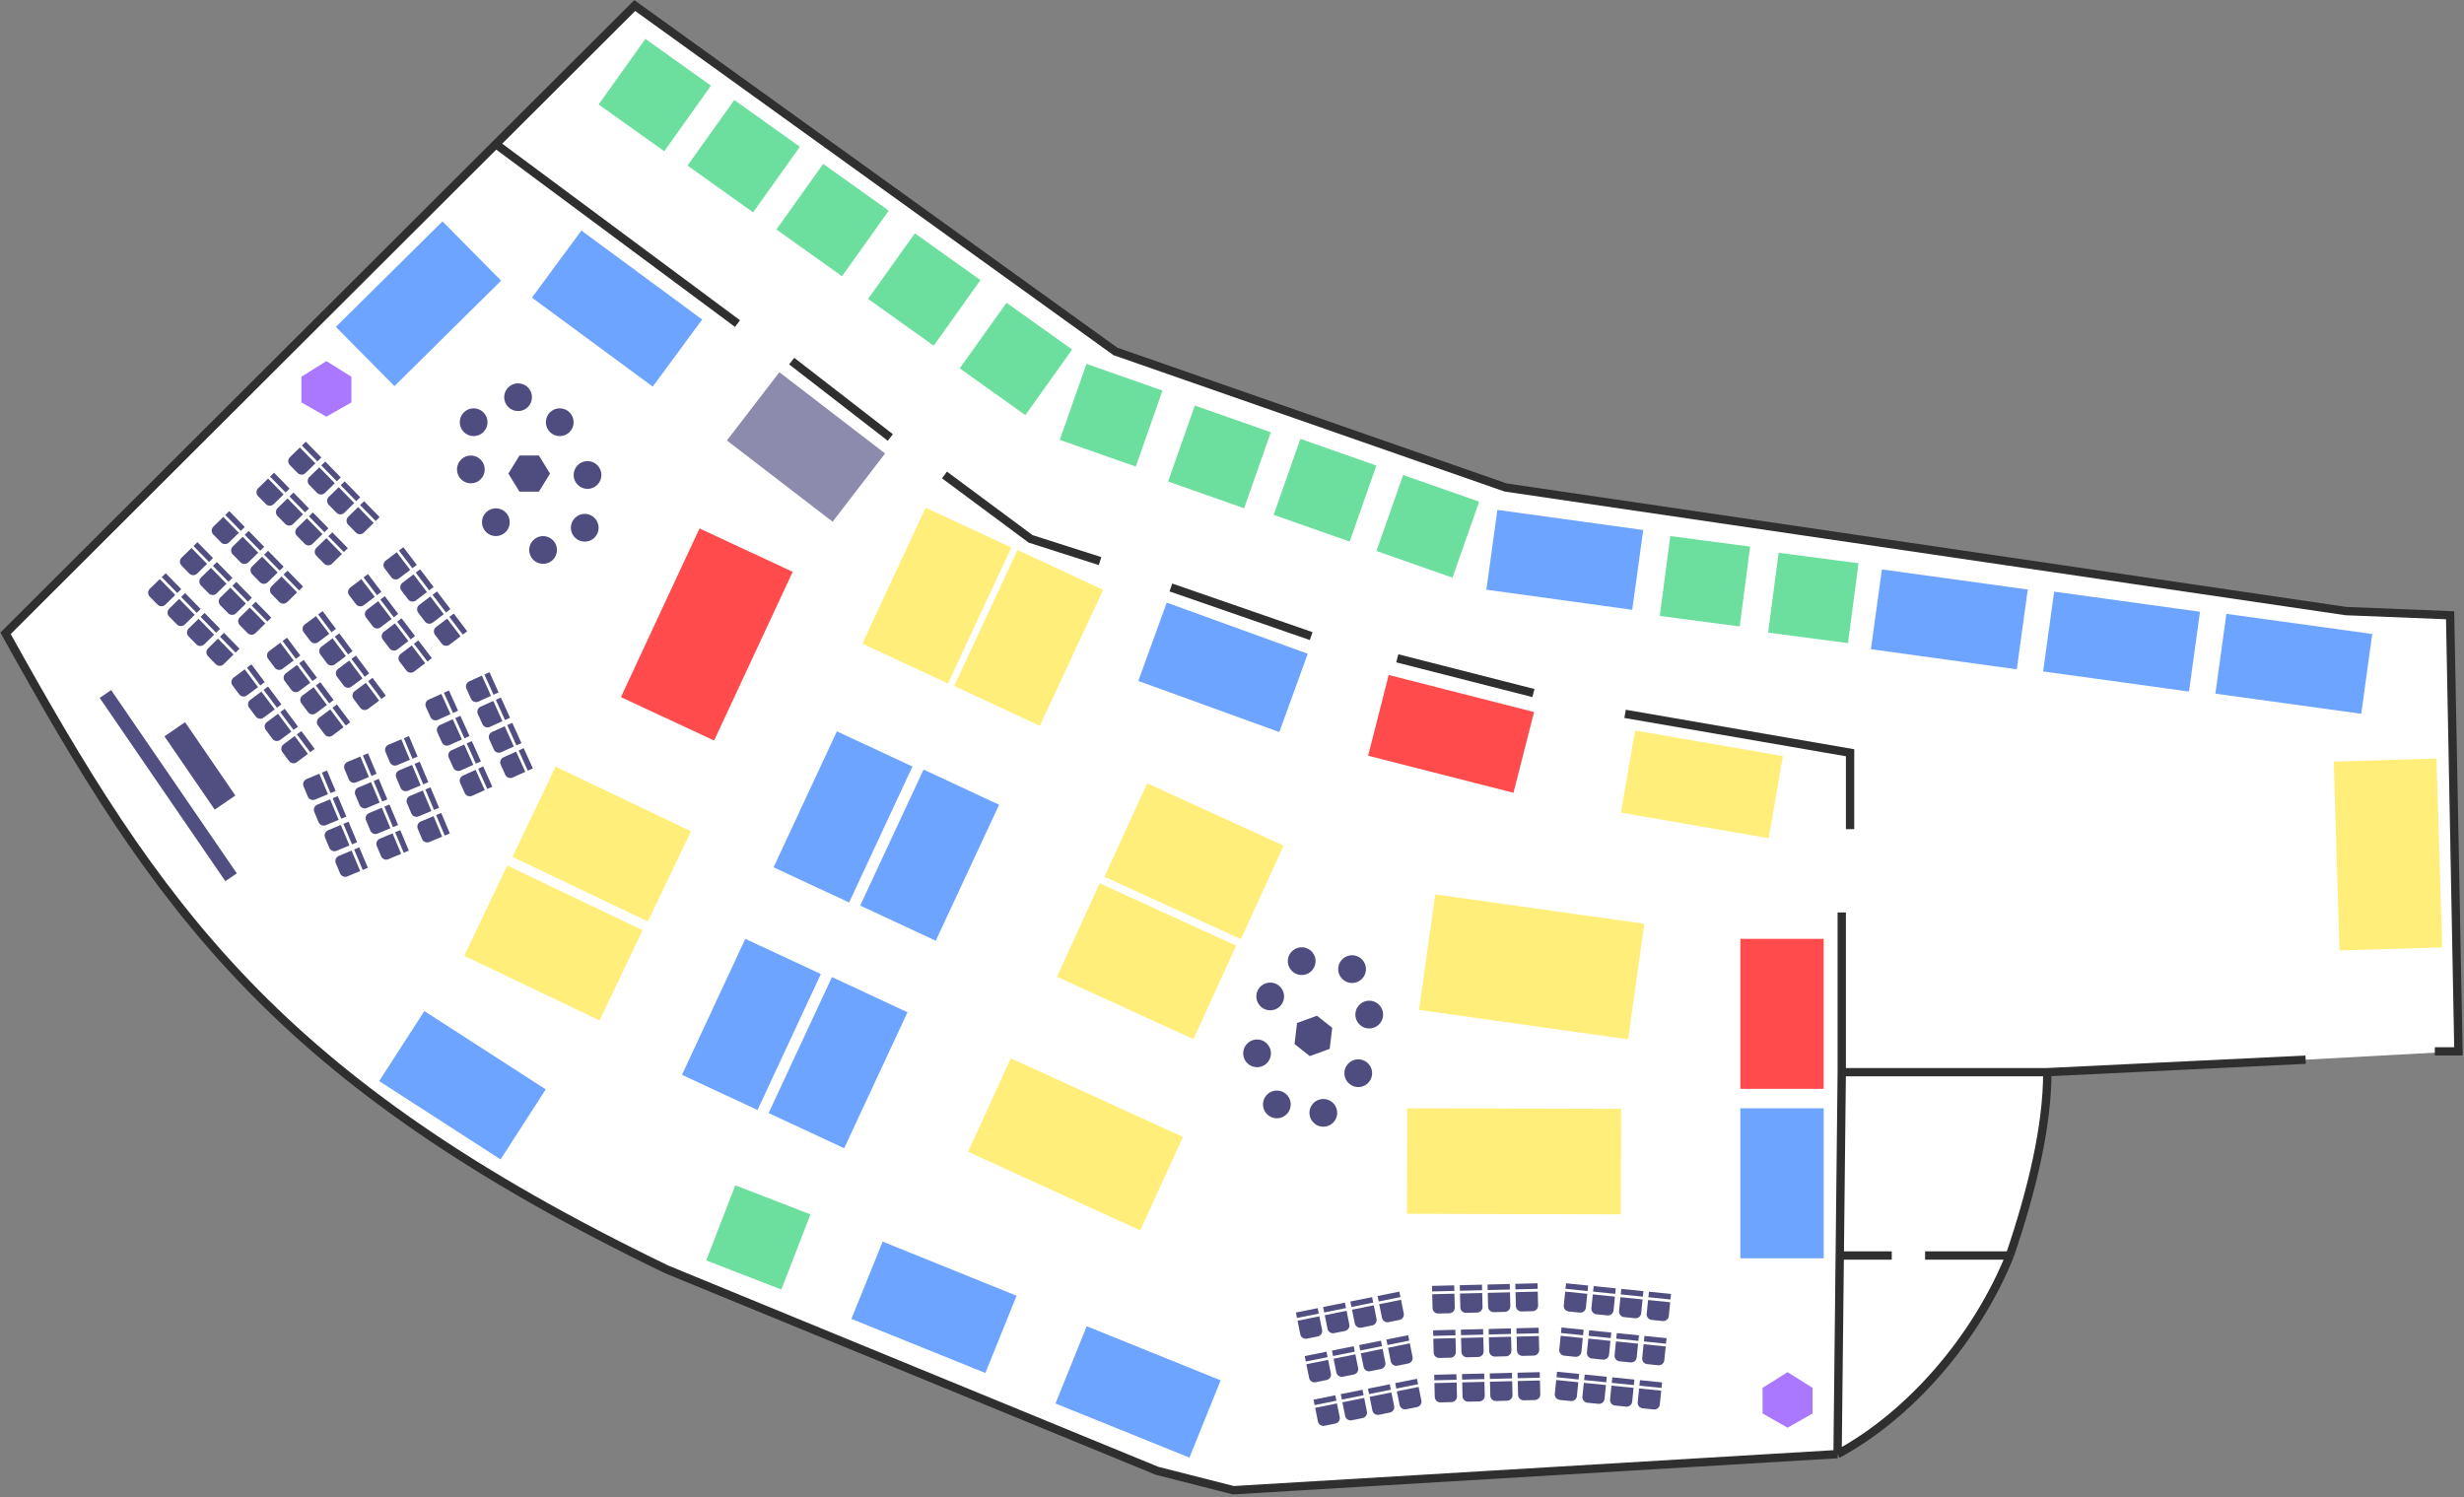 <svg width="887" height="539" viewBox="0 0 887 539" fill="none" xmlns="http://www.w3.org/2000/svg">
<rect x="0" y="0" width="887" height="539" fill="#808080" stroke="none"/>
<path d="M663 386H737C737 405.5 731.5 428.5 723.5 452C711.409 481.979 687.5 509.5 661.5 523.5L662.28 452L663 386Z" fill="white"/>
<path d="M401.5 126.5L228.5 2L178.5 51.89L2 228C56.8 326.8 99 389 240 457L416.5 529.5L444 536.5L661.5 523.5L662.28 452L663 386H737L830 381.5L885 378.5L882 221.5L844.5 220L542 175.5L401.5 126.5Z" fill="white"/>
<path d="M876.5 378.5H885L882 221.5L844.5 220L542 175.5L401.5 126.5L228.5 2L178.5 51.89M178.5 51.89L2 228C56.8 326.8 99 389 240 457L416.5 529.5L444 536.5L661.5 523.5M178.5 51.89L265.5 116.5M285 130L320.5 157.5M340 171L371 194L396 202M421.5 211.5L472 229M503 237L552 249.5M585 257L666 271V298.5M830 381.5L737 386M737 386H663M737 386C737 405.5 731.5 428.5 723.5 452M663 386V328.5M663 386L662.28 452M661.5 523.5C687.5 509.5 711.409 481.979 723.5 452M661.5 523.5L662.28 452M723.5 452H693M662.28 452H681" stroke="#2F2F2F" stroke-width="3"/>
<path d="M194 164H187L183 170.5L187 177H194L198 170.5L194 164Z" fill="#4F4D7F"/>
<path d="M126.5 135.641L117.5 130L108.5 135.641V144.872L117.5 150L126.5 144.872V135.641Z" fill="#AA78FF"/>
<path d="M652.5 499.641L643.5 494L634.5 499.641V508.872L643.5 514L652.5 508.872V499.641Z" fill="#AA78FF"/>
<rect x="280.562" y="134" width="48" height="31" transform="rotate(37.545 280.562 134)" fill="#8C8BAD"/>
<rect x="364.05" y="197.122" width="54" height="34" transform="rotate(114.973 364.05 197.122)" fill="#FFEE7A"/>
<rect x="285.354" y="205.861" width="67" height="37" transform="rotate(114.973 285.354 205.861)" fill="#FF4B4C"/>
<rect x="328.467" y="275.959" width="54" height="30" transform="rotate(114.973 328.467 275.959)" fill="#6DA4FF"/>
<rect x="359.658" y="289.725" width="54" height="30" transform="rotate(114.973 359.658 289.725)" fill="#6DA4FF"/>
<rect x="295.493" y="350.666" width="54" height="30" transform="rotate(114.973 295.493 350.666)" fill="#6DA4FF"/>
<rect x="326.685" y="364.432" width="54" height="30" transform="rotate(114.973 326.685 364.432)" fill="#6DA4FF"/>
<rect x="397.119" y="212.354" width="54" height="34" transform="rotate(114.973 397.119 212.354)" fill="#FFEE7A"/>
<rect x="232.333" y="14" width="29" height="29" transform="rotate(35.484 232.333 14)" fill="#6CDF9E"/>
<rect x="264.333" y="36" width="29" height="29" transform="rotate(35.484 264.333 36)" fill="#6CDF9E"/>
<rect x="296.333" y="59" width="29" height="29" transform="rotate(35.484 296.333 59)" fill="#6CDF9E"/>
<rect x="329.333" y="84" width="29" height="29" transform="rotate(35.484 329.333 84)" fill="#6CDF9E"/>
<rect x="362.333" y="109" width="29" height="29" transform="rotate(35.484 362.333 109)" fill="#6CDF9E"/>
<rect x="391.117" y="131" width="29" height="29" transform="rotate(19.367 391.117 131)" fill="#6CDF9E"/>
<rect x="264.703" y="426.73" width="29" height="29" transform="rotate(21.168 264.703 426.73)" fill="#6CDF9E"/>
<rect x="430.117" y="146" width="29" height="29" transform="rotate(19.367 430.117 146)" fill="#6CDF9E"/>
<rect x="468.117" y="158" width="29" height="29" transform="rotate(19.367 468.117 158)" fill="#6CDF9E"/>
<rect x="505.117" y="171" width="29" height="29" transform="rotate(19.367 505.117 171)" fill="#6CDF9E"/>
<rect x="601.274" y="193" width="29" height="29" transform="rotate(7.479 601.274 193)" fill="#6CDF9E"/>
<rect x="640.274" y="199" width="29" height="29" transform="rotate(7.479 640.274 199)" fill="#6CDF9E"/>
<rect x="539.033" y="183.573" width="53" height="29" transform="rotate(7.85 539.033 183.573)" fill="#6DA4FF"/>
<rect x="677.461" y="205" width="53" height="29" transform="rotate(7.85 677.461 205)" fill="#6DA4FF"/>
<rect x="739.461" y="213" width="53" height="29" transform="rotate(7.85 739.461 213)" fill="#6DA4FF"/>
<rect x="801.461" y="221" width="53" height="29" transform="rotate(7.85 801.461 221)" fill="#6DA4FF"/>
<rect x="877.103" y="273.087" width="68" height="37" transform="rotate(88.267 877.103 273.087)" fill="#FFEE7A"/>
<rect x="120.9" y="117.686" width="54" height="30" transform="rotate(-44.696 120.9 117.686)" fill="#6DA4FF"/>
<rect x="209.296" y="83" width="54" height="30" transform="rotate(36.384 209.296 83)" fill="#6DA4FF"/>
<rect x="419.998" y="216.948" width="54" height="30" transform="rotate(19.929 419.998 216.948)" fill="#6DA4FF"/>
<rect x="412.965" y="282" width="54" height="37" transform="rotate(24.552 412.965 282)" fill="#FFEE7A"/>
<rect x="395.874" y="318" width="54" height="37" transform="rotate(24.552 395.874 318)" fill="#FFEE7A"/>
<rect x="363.874" y="381" width="68.134" height="37" transform="rotate(24.552 363.874 381)" fill="#FFEE7A"/>
<rect x="391.197" y="477.462" width="52" height="30" transform="rotate(22.001 391.197 477.462)" fill="#6DA4FF"/>
<rect x="317.738" y="447" width="52" height="30" transform="rotate(22.001 317.738 447)" fill="#6DA4FF"/>
<rect x="152.764" y="364" width="52" height="30" transform="rotate(32.828 152.764 364)" fill="#6DA4FF"/>
<rect x="182.615" y="311.612" width="53.995" height="36" transform="rotate(25.53 182.615 311.612)" fill="#FFEE7A"/>
<rect x="200.016" y="276" width="53.995" height="36" transform="rotate(25.53 200.016 276)" fill="#FFEE7A"/>
<rect x="499.914" y="243" width="54" height="30" transform="rotate(14.308 499.914 243)" fill="#FF4B4C"/>
<rect x="506.573" y="399" width="77" height="38" transform="rotate(0.139 506.573 399)" fill="#FFEE7A"/>
<rect x="516.67" y="322" width="76" height="42" transform="rotate(7.991 516.67 322)" fill="#FFEE7A"/>
<rect x="588.612" y="263" width="54" height="30" transform="rotate(9.812 588.612 263)" fill="#FFEE7A"/>
<rect x="656.5" y="338" width="54" height="30" transform="rotate(90 656.5 338)" fill="#FF4B4C"/>
<rect x="656.5" y="399" width="54" height="30" transform="rotate(90 656.5 399)" fill="#6DA4FF"/>
<path d="M516.368 497.931L524.365 497.733L524.489 502.731C524.517 503.836 523.644 504.753 522.539 504.78L518.541 504.879C517.436 504.907 516.519 504.034 516.492 502.93L516.368 497.931Z" fill="#514F81"/>
<rect x="516.293" y="494.932" width="8" height="2" transform="rotate(-1.42 516.293 494.932)" fill="#514F81"/>
<path d="M526.364 497.683L534.362 497.485L534.486 502.483C534.513 503.588 533.64 504.505 532.536 504.532L528.537 504.631C527.433 504.659 526.516 503.786 526.488 502.682L526.364 497.683Z" fill="#514F81"/>
<rect x="526.29" y="494.684" width="8" height="2" transform="rotate(-1.42 526.29 494.684)" fill="#514F81"/>
<path d="M536.361 497.436L544.359 497.237L544.483 502.236C544.51 503.34 543.637 504.257 542.533 504.285L538.534 504.384C537.43 504.411 536.513 503.538 536.485 502.434L536.361 497.436Z" fill="#514F81"/>
<rect x="536.287" y="494.437" width="8" height="2" transform="rotate(-1.42 536.287 494.437)" fill="#514F81"/>
<path d="M546.358 497.188L554.356 496.989L554.48 501.988C554.507 503.092 553.634 504.009 552.53 504.037L548.531 504.136C547.427 504.163 546.51 503.29 546.482 502.186L546.358 497.188Z" fill="#514F81"/>
<rect x="546.284" y="494.188" width="8" height="2" transform="rotate(-1.42 546.284 494.188)" fill="#514F81"/>
<path d="M515.971 481.936L523.968 481.738L524.092 486.736C524.12 487.84 523.247 488.758 522.142 488.785L518.144 488.884C517.039 488.912 516.122 488.039 516.095 486.934L515.971 481.936Z" fill="#514F81"/>
<rect x="515.896" y="478.937" width="8" height="2" transform="rotate(-1.42 515.896 478.937)" fill="#514F81"/>
<path d="M525.968 481.688L533.965 481.49L534.089 486.488C534.117 487.592 533.244 488.51 532.139 488.537L528.141 488.636C527.036 488.664 526.119 487.791 526.092 486.686L525.968 481.688Z" fill="#514F81"/>
<rect x="525.894" y="478.689" width="8" height="2" transform="rotate(-1.42 525.894 478.689)" fill="#514F81"/>
<path d="M535.965 481.44L543.962 481.242L544.086 486.241C544.114 487.345 543.241 488.262 542.136 488.29L538.138 488.389C537.033 488.416 536.116 487.543 536.089 486.439L535.965 481.44Z" fill="#514F81"/>
<rect x="535.891" y="478.441" width="8" height="2" transform="rotate(-1.42 535.891 478.441)" fill="#514F81"/>
<path d="M545.962 481.192L553.959 480.994L554.083 485.993C554.111 487.097 553.238 488.014 552.134 488.042L548.135 488.141C547.031 488.168 546.113 487.295 546.086 486.191L545.962 481.192Z" fill="#514F81"/>
<rect x="545.887" y="478.193" width="8" height="2" transform="rotate(-1.42 545.887 478.193)" fill="#514F81"/>
<path d="M515.574 465.941L523.572 465.743L523.696 470.741C523.723 471.845 522.85 472.763 521.746 472.79L517.747 472.889C516.643 472.917 515.726 472.044 515.698 470.939L515.574 465.941Z" fill="#514F81"/>
<rect x="515.5" y="462.942" width="8" height="2" transform="rotate(-1.42 515.5 462.942)" fill="#514F81"/>
<path d="M525.571 465.693L533.569 465.495L533.693 470.494C533.72 471.598 532.847 472.515 531.743 472.543L527.744 472.642C526.64 472.669 525.723 471.796 525.695 470.692L525.571 465.693Z" fill="#514F81"/>
<rect x="525.497" y="462.694" width="8" height="2" transform="rotate(-1.42 525.497 462.694)" fill="#514F81"/>
<path d="M535.568 465.445L543.566 465.247L543.69 470.246C543.717 471.35 542.844 472.267 541.74 472.294L537.741 472.394C536.637 472.421 535.72 471.548 535.692 470.444L535.568 465.445Z" fill="#514F81"/>
<rect x="535.494" y="462.446" width="8" height="2" transform="rotate(-1.42 535.494 462.446)" fill="#514F81"/>
<path d="M545.565 465.197L553.562 464.999L553.686 469.997C553.714 471.102 552.841 472.019 551.737 472.046L547.738 472.146C546.634 472.173 545.716 471.3 545.689 470.196L545.565 465.197Z" fill="#514F81"/>
<rect x="545.491" y="462.198" width="8" height="2" transform="rotate(-1.42 545.491 462.198)" fill="#514F81"/>
<path d="M473.438 506.838L481.28 505.252L482.271 510.153C482.49 511.236 481.79 512.291 480.707 512.51L476.786 513.303C475.704 513.522 474.649 512.822 474.43 511.739L473.438 506.838Z" fill="#514F81"/>
<rect x="472.844" y="503.898" width="8" height="2" transform="rotate(-11.434 472.844 503.898)" fill="#514F81"/>
<path d="M483.24 504.856L491.081 503.271L492.072 508.171C492.291 509.254 491.591 510.309 490.508 510.528L486.588 511.321C485.505 511.54 484.45 510.84 484.231 509.757L483.24 504.856Z" fill="#514F81"/>
<rect x="482.645" y="501.916" width="8" height="2" transform="rotate(-11.434 482.645 501.916)" fill="#514F81"/>
<path d="M493.042 502.874L500.883 501.288L501.874 506.189C502.093 507.272 501.393 508.327 500.31 508.546L496.389 509.339C495.307 509.558 494.252 508.857 494.033 507.775L493.042 502.874Z" fill="#514F81"/>
<rect x="492.447" y="499.934" width="8" height="2" transform="rotate(-11.434 492.447 499.934)" fill="#514F81"/>
<path d="M502.843 500.892L510.684 499.306L511.675 504.206C511.894 505.289 511.194 506.344 510.111 506.563L506.191 507.356C505.108 507.575 504.053 506.875 503.834 505.792L502.843 500.892Z" fill="#514F81"/>
<rect x="502.248" y="497.951" width="8" height="2" transform="rotate(-11.434 502.248 497.951)" fill="#514F81"/>
<path d="M470.267 491.156L478.108 489.57L479.099 494.471C479.318 495.554 478.618 496.609 477.535 496.828L473.615 497.621C472.532 497.84 471.477 497.14 471.258 496.057L470.267 491.156Z" fill="#514F81"/>
<rect x="469.672" y="488.216" width="8" height="2" transform="rotate(-11.434 469.672 488.216)" fill="#514F81"/>
<path d="M480.068 489.174L487.909 487.588L488.9 492.489C489.119 493.571 488.419 494.627 487.336 494.845L483.416 495.638C482.333 495.857 481.278 495.157 481.059 494.075L480.068 489.174Z" fill="#514F81"/>
<rect x="479.473" y="486.233" width="8" height="2" transform="rotate(-11.434 479.473 486.233)" fill="#514F81"/>
<path d="M489.87 487.191L497.711 485.606L498.702 490.506C498.921 491.589 498.221 492.644 497.138 492.863L493.218 493.656C492.135 493.875 491.08 493.175 490.861 492.092L489.87 487.191Z" fill="#514F81"/>
<rect x="489.275" y="484.251" width="8" height="2" transform="rotate(-11.434 489.275 484.251)" fill="#514F81"/>
<path d="M499.671 485.209L507.512 483.623L508.503 488.524C508.722 489.607 508.022 490.662 506.939 490.881L503.019 491.674C501.936 491.893 500.881 491.192 500.662 490.11L499.671 485.209Z" fill="#514F81"/>
<rect x="499.077" y="482.269" width="8" height="2" transform="rotate(-11.434 499.077 482.269)" fill="#514F81"/>
<path d="M467.095 475.474L474.936 473.888L475.927 478.789C476.146 479.871 475.446 480.926 474.363 481.145L470.443 481.938C469.36 482.157 468.305 481.457 468.086 480.374L467.095 475.474Z" fill="#514F81"/>
<rect x="466.5" y="472.533" width="8" height="2" transform="rotate(-11.434 466.5 472.533)" fill="#514F81"/>
<path d="M476.896 473.491L484.738 471.905L485.729 476.806C485.948 477.889 485.248 478.944 484.165 479.163L480.244 479.956C479.162 480.175 478.107 479.475 477.888 478.392L476.896 473.491Z" fill="#514F81"/>
<rect x="476.302" y="470.551" width="8" height="2" transform="rotate(-11.434 476.302 470.551)" fill="#514F81"/>
<path d="M486.698 471.509L494.539 469.923L495.53 474.824C495.749 475.906 495.049 476.961 493.966 477.18L490.046 477.973C488.963 478.192 487.908 477.492 487.689 476.41L486.698 471.509Z" fill="#514F81"/>
<rect x="486.103" y="468.568" width="8" height="2" transform="rotate(-11.434 486.103 468.568)" fill="#514F81"/>
<path d="M496.5 469.526L504.341 467.94L505.332 472.841C505.551 473.924 504.851 474.979 503.768 475.198L499.847 475.991C498.765 476.21 497.71 475.51 497.491 474.427L496.5 469.526Z" fill="#514F81"/>
<rect x="495.905" y="466.586" width="8" height="2" transform="rotate(-11.434 495.905 466.586)" fill="#514F81"/>
<path d="M560.208 496.821L568.167 497.63L567.661 502.604C567.55 503.703 566.568 504.503 565.469 504.392L561.49 503.987C560.391 503.875 559.591 502.894 559.702 501.795L560.208 496.821Z" fill="#514F81"/>
<rect x="560.511" y="493.836" width="8" height="2" transform="rotate(5.804 560.511 493.836)" fill="#514F81"/>
<path d="M570.157 497.832L578.116 498.641L577.61 503.615C577.498 504.714 576.517 505.515 575.418 505.403L571.439 504.998C570.34 504.887 569.539 503.905 569.651 502.806L570.157 497.832Z" fill="#514F81"/>
<rect x="570.46" y="494.847" width="8" height="2" transform="rotate(5.804 570.46 494.847)" fill="#514F81"/>
<path d="M580.105 498.843L588.064 499.652L587.559 504.626C587.447 505.725 586.466 506.525 585.367 506.414L581.387 506.009C580.288 505.897 579.488 504.916 579.6 503.817L580.105 498.843Z" fill="#514F81"/>
<rect x="580.409" y="495.858" width="8" height="2" transform="rotate(5.804 580.409 495.858)" fill="#514F81"/>
<path d="M590.054 499.854L598.013 500.663L597.508 505.637C597.396 506.736 596.415 507.537 595.316 507.425L591.336 507.02C590.237 506.909 589.437 505.927 589.549 504.828L590.054 499.854Z" fill="#514F81"/>
<rect x="590.357" y="496.87" width="8" height="2" transform="rotate(5.804 590.357 496.87)" fill="#514F81"/>
<path d="M561.826 480.903L569.785 481.712L569.279 486.686C569.167 487.785 568.186 488.585 567.087 488.474L563.108 488.069C562.009 487.957 561.208 486.976 561.32 485.877L561.826 480.903Z" fill="#514F81"/>
<rect x="562.129" y="477.918" width="8" height="2" transform="rotate(5.804 562.129 477.918)" fill="#514F81"/>
<path d="M571.774 481.914L579.733 482.723L579.228 487.697C579.116 488.796 578.135 489.597 577.036 489.485L573.056 489.08C571.957 488.969 571.157 487.987 571.269 486.888L571.774 481.914Z" fill="#514F81"/>
<rect x="572.078" y="478.929" width="8" height="2" transform="rotate(5.804 572.078 478.929)" fill="#514F81"/>
<path d="M581.723 482.925L589.682 483.734L589.177 488.708C589.065 489.807 588.083 490.607 586.985 490.496L583.005 490.091C581.906 489.979 581.106 488.998 581.218 487.899L581.723 482.925Z" fill="#514F81"/>
<rect x="582.027" y="479.94" width="8" height="2" transform="rotate(5.804 582.027 479.94)" fill="#514F81"/>
<path d="M591.672 483.936L599.631 484.745L599.125 489.719C599.014 490.818 598.032 491.619 596.933 491.507L592.954 491.102C591.855 490.991 591.055 490.009 591.166 488.91L591.672 483.936Z" fill="#514F81"/>
<rect x="591.976" y="480.952" width="8" height="2" transform="rotate(5.804 591.976 480.952)" fill="#514F81"/>
<path d="M563.444 464.985L571.403 465.794L570.897 470.768C570.786 471.867 569.804 472.667 568.705 472.556L564.726 472.151C563.627 472.04 562.827 471.058 562.938 469.959L563.444 464.985Z" fill="#514F81"/>
<rect x="563.747" y="462" width="8" height="2" transform="rotate(5.804 563.747 462)" fill="#514F81"/>
<path d="M573.393 465.996L581.352 466.805L580.846 471.779C580.734 472.878 579.753 473.678 578.654 473.566L574.674 473.162C573.576 473.05 572.775 472.069 572.887 470.97L573.393 465.996Z" fill="#514F81"/>
<rect x="573.696" y="463.011" width="8" height="2" transform="rotate(5.804 573.696 463.011)" fill="#514F81"/>
<path d="M583.341 467.007L591.3 467.816L590.795 472.79C590.683 473.889 589.702 474.689 588.603 474.578L584.623 474.173C583.524 474.062 582.724 473.08 582.836 471.981L583.341 467.007Z" fill="#514F81"/>
<rect x="583.645" y="464.022" width="8" height="2" transform="rotate(5.804 583.645 464.022)" fill="#514F81"/>
<path d="M593.29 468.018L601.249 468.827L600.743 473.801C600.632 474.9 599.65 475.701 598.551 475.589L594.572 475.184C593.473 475.073 592.673 474.091 592.784 472.992L593.29 468.018Z" fill="#514F81"/>
<rect x="593.593" y="465.034" width="8" height="2" transform="rotate(5.804 593.593 465.034)" fill="#514F81"/>
<path d="M114.955 278.544L118.05 285.921L113.44 287.856C112.421 288.283 111.249 287.804 110.822 286.786L109.274 283.097C108.846 282.079 109.326 280.907 110.344 280.479L114.955 278.544Z" fill="#514F81"/>
<rect x="117.721" y="277.383" width="8" height="2" transform="rotate(67.233 117.721 277.383)" fill="#514F81"/>
<path d="M118.824 287.765L121.92 295.142L117.31 297.077C116.291 297.504 115.119 297.025 114.691 296.007L113.144 292.318C112.716 291.3 113.195 290.127 114.214 289.7L118.824 287.765Z" fill="#514F81"/>
<rect x="121.59" y="286.604" width="8" height="2" transform="rotate(67.233 121.59 286.604)" fill="#514F81"/>
<path d="M122.694 296.986L125.79 304.363L121.179 306.297C120.161 306.725 118.989 306.246 118.561 305.227L117.013 301.539C116.586 300.52 117.065 299.348 118.083 298.921L122.694 296.986Z" fill="#514F81"/>
<rect x="125.46" y="295.825" width="8" height="2" transform="rotate(67.233 125.46 295.825)" fill="#514F81"/>
<path d="M126.564 306.207L129.66 313.584L125.049 315.519C124.031 315.946 122.859 315.467 122.431 314.448L120.883 310.76C120.456 309.742 120.935 308.569 121.954 308.142L126.564 306.207Z" fill="#514F81"/>
<rect x="129.33" y="305.046" width="8" height="2" transform="rotate(67.233 129.33 305.046)" fill="#514F81"/>
<path d="M129.708 272.353L132.804 279.729L128.193 281.664C127.175 282.092 126.003 281.612 125.575 280.594L124.027 276.906C123.6 275.887 124.079 274.715 125.098 274.287L129.708 272.353Z" fill="#514F81"/>
<rect x="132.474" y="271.192" width="8" height="2" transform="rotate(67.233 132.474 271.192)" fill="#514F81"/>
<path d="M133.578 281.574L136.673 288.95L132.063 290.885C131.045 291.313 129.872 290.834 129.445 289.815L127.897 286.127C127.47 285.108 127.949 283.936 128.967 283.509L133.578 281.574Z" fill="#514F81"/>
<rect x="136.344" y="280.413" width="8" height="2" transform="rotate(67.233 136.344 280.413)" fill="#514F81"/>
<path d="M137.447 290.794L140.543 298.171L135.933 300.106C134.914 300.533 133.742 300.054 133.315 299.036L131.767 295.347C131.339 294.329 131.818 293.157 132.837 292.729L137.447 290.794Z" fill="#514F81"/>
<rect x="140.214" y="289.633" width="8" height="2" transform="rotate(67.233 140.214 289.633)" fill="#514F81"/>
<path d="M141.317 300.015L144.413 307.392L139.803 309.327C138.784 309.754 137.612 309.275 137.185 308.257L135.637 304.568C135.209 303.55 135.688 302.377 136.707 301.95L141.317 300.015Z" fill="#514F81"/>
<rect x="144.083" y="298.854" width="8" height="2" transform="rotate(67.233 144.083 298.854)" fill="#514F81"/>
<path d="M144.461 266.161L147.557 273.538L142.947 275.473C141.928 275.9 140.756 275.421 140.329 274.403L138.781 270.714C138.353 269.696 138.832 268.523 139.851 268.096L144.461 266.161Z" fill="#514F81"/>
<rect x="147.228" y="265" width="8" height="2" transform="rotate(67.233 147.228 265)" fill="#514F81"/>
<path d="M148.331 275.382L151.427 282.759L146.816 284.693C145.798 285.121 144.626 284.642 144.198 283.623L142.65 279.935C142.223 278.916 142.702 277.744 143.721 277.317L148.331 275.382Z" fill="#514F81"/>
<rect x="151.097" y="274.221" width="8" height="2" transform="rotate(67.233 151.097 274.221)" fill="#514F81"/>
<path d="M152.201 284.603L155.297 291.979L150.686 293.914C149.668 294.342 148.495 293.862 148.068 292.844L146.52 289.156C146.093 288.137 146.572 286.965 147.59 286.537L152.201 284.603Z" fill="#514F81"/>
<rect x="154.967" y="283.442" width="8" height="2" transform="rotate(67.233 154.967 283.442)" fill="#514F81"/>
<path d="M156.071 293.824L159.167 301.2L154.556 303.135C153.538 303.563 152.366 303.084 151.938 302.065L150.39 298.377C149.963 297.358 150.442 296.186 151.46 295.759L156.071 293.824Z" fill="#514F81"/>
<rect x="158.837" y="292.663" width="8" height="2" transform="rotate(67.233 158.837 292.663)" fill="#514F81"/>
<path d="M88.106 240.959L92.897 247.366L88.892 250.36C88.008 251.022 86.754 250.841 86.093 249.956L83.698 246.753C83.036 245.868 83.217 244.615 84.102 243.953L88.106 240.959Z" fill="#514F81"/>
<rect x="90.509" y="239.163" width="8" height="2" transform="rotate(53.214 90.509 239.163)" fill="#514F81"/>
<path d="M94.094 248.968L98.885 255.375L94.88 258.369C93.996 259.03 92.743 258.849 92.081 257.965L89.686 254.761C89.024 253.877 89.205 252.623 90.09 251.962L94.094 248.968Z" fill="#514F81"/>
<rect x="96.497" y="247.171" width="8" height="2" transform="rotate(53.214 96.497 247.171)" fill="#514F81"/>
<path d="M100.083 256.977L104.873 263.384L100.869 266.378C99.984 267.039 98.731 266.858 98.069 265.974L95.674 262.77C95.013 261.885 95.194 260.632 96.078 259.971L100.083 256.977Z" fill="#514F81"/>
<rect x="102.485" y="255.18" width="8" height="2" transform="rotate(53.214 102.485 255.18)" fill="#514F81"/>
<path d="M106.071 264.985L110.861 271.392L106.857 274.387C105.972 275.048 104.719 274.867 104.058 273.982L101.662 270.779C101.001 269.894 101.182 268.641 102.066 267.979L106.071 264.985Z" fill="#514F81"/>
<rect x="108.474" y="263.189" width="8" height="2" transform="rotate(53.214 108.474 263.189)" fill="#514F81"/>
<path d="M100.92 231.378L105.711 237.785L101.706 240.779C100.822 241.441 99.568 241.26 98.907 240.375L96.511 237.171C95.85 236.287 96.031 235.034 96.915 234.372L100.92 231.378Z" fill="#514F81"/>
<rect x="103.323" y="229.581" width="8" height="2" transform="rotate(53.214 103.323 229.581)" fill="#514F81"/>
<path d="M106.908 239.387L111.699 245.794L107.694 248.788C106.81 249.449 105.556 249.268 104.895 248.384L102.5 245.18C101.838 244.296 102.019 243.042 102.904 242.381L106.908 239.387Z" fill="#514F81"/>
<rect x="109.311" y="237.59" width="8" height="2" transform="rotate(53.214 109.311 237.59)" fill="#514F81"/>
<path d="M112.897 247.396L117.688 253.803L113.683 256.797C112.799 257.458 111.545 257.277 110.884 256.393L108.488 253.189C107.827 252.304 108.008 251.051 108.893 250.39L112.897 247.396Z" fill="#514F81"/>
<rect x="115.299" y="245.599" width="8" height="2" transform="rotate(53.214 115.299 245.599)" fill="#514F81"/>
<path d="M118.885 255.404L123.675 261.811L119.671 264.805C118.786 265.467 117.533 265.286 116.872 264.401L114.476 261.198C113.815 260.313 113.996 259.06 114.88 258.398L118.885 255.404Z" fill="#514F81"/>
<rect x="121.288" y="253.607" width="8" height="2" transform="rotate(53.214 121.288 253.607)" fill="#514F81"/>
<path d="M113.734 221.796L118.525 228.203L114.52 231.198C113.636 231.859 112.382 231.678 111.721 230.793L109.325 227.59C108.664 226.705 108.845 225.452 109.729 224.791L113.734 221.796Z" fill="#514F81"/>
<rect x="116.137" y="220" width="8" height="2" transform="rotate(53.214 116.137 220)" fill="#514F81"/>
<path d="M119.722 229.805L124.513 236.212L120.508 239.206C119.624 239.868 118.37 239.687 117.709 238.802L115.314 235.599C114.652 234.714 114.833 233.461 115.718 232.799L119.722 229.805Z" fill="#514F81"/>
<rect x="122.125" y="228.009" width="8" height="2" transform="rotate(53.214 122.125 228.009)" fill="#514F81"/>
<path d="M125.71 237.814L130.501 244.221L126.497 247.215C125.612 247.877 124.359 247.696 123.697 246.811L121.302 243.608C120.641 242.723 120.821 241.47 121.706 240.808L125.71 237.814Z" fill="#514F81"/>
<rect x="128.113" y="236.018" width="8" height="2" transform="rotate(53.214 128.113 236.018)" fill="#514F81"/>
<path d="M131.699 245.823L136.489 252.23L132.485 255.224C131.6 255.885 130.347 255.704 129.686 254.82L127.29 251.616C126.629 250.732 126.81 249.478 127.694 248.817L131.699 245.823Z" fill="#514F81"/>
<rect x="134.102" y="244.026" width="8" height="2" transform="rotate(53.214 134.102 244.026)" fill="#514F81"/>
<path d="M57.504 208.472L63.098 214.191L59.523 217.688C58.734 218.46 57.468 218.446 56.695 217.656L53.898 214.796C53.126 214.007 53.14 212.741 53.93 211.968L57.504 208.472Z" fill="#514F81"/>
<rect x="59.649" y="206.375" width="8" height="2" transform="rotate(45.636 59.649 206.375)" fill="#514F81"/>
<path d="M64.497 215.622L70.09 221.341L66.516 224.837C65.726 225.609 64.46 225.595 63.687 224.806L60.891 221.946C60.118 221.156 60.132 219.89 60.922 219.118L64.497 215.622Z" fill="#514F81"/>
<rect x="66.641" y="213.524" width="8" height="2" transform="rotate(45.636 66.641 213.524)" fill="#514F81"/>
<path d="M71.489 222.771L77.082 228.49L73.508 231.986C72.718 232.758 71.452 232.744 70.68 231.954L67.883 229.095C67.111 228.305 67.124 227.039 67.914 226.267L71.489 222.771Z" fill="#514F81"/>
<rect x="73.633" y="220.673" width="8" height="2" transform="rotate(45.636 73.633 220.673)" fill="#514F81"/>
<path d="M78.481 229.92L84.074 235.639L80.5 239.135C79.71 239.908 78.444 239.894 77.671 239.104L74.874 236.244C74.102 235.455 74.116 234.188 74.906 233.416L78.481 229.92Z" fill="#514F81"/>
<rect x="80.626" y="227.822" width="8" height="2" transform="rotate(45.636 80.626 227.822)" fill="#514F81"/>
<path d="M68.943 197.285L74.537 203.004L70.962 206.501C70.172 207.273 68.906 207.259 68.134 206.469L65.337 203.609C64.565 202.82 64.579 201.554 65.368 200.781L68.943 197.285Z" fill="#514F81"/>
<rect x="71.088" y="195.188" width="8" height="2" transform="rotate(45.636 71.088 195.188)" fill="#514F81"/>
<path d="M75.935 204.434L81.529 210.153L77.954 213.649C77.165 214.422 75.898 214.408 75.126 213.618L72.329 210.758C71.557 209.969 71.571 208.702 72.361 207.93L75.935 204.434Z" fill="#514F81"/>
<rect x="78.08" y="202.336" width="8" height="2" transform="rotate(45.636 78.08 202.336)" fill="#514F81"/>
<path d="M82.927 211.583L88.521 217.303L84.946 220.799C84.157 221.571 82.89 221.557 82.118 220.767L79.321 217.908C78.549 217.118 78.563 215.852 79.353 215.08L82.927 211.583Z" fill="#514F81"/>
<rect x="85.072" y="209.486" width="8" height="2" transform="rotate(45.636 85.072 209.486)" fill="#514F81"/>
<path d="M89.919 218.732L95.513 224.452L91.939 227.948C91.149 228.72 89.883 228.706 89.11 227.916L86.314 225.057C85.541 224.267 85.555 223.001 86.345 222.228L89.919 218.732Z" fill="#514F81"/>
<rect x="92.064" y="216.635" width="8" height="2" transform="rotate(45.636 92.064 216.635)" fill="#514F81"/>
<path d="M80.382 186.098L85.975 191.817L82.401 195.313C81.611 196.085 80.345 196.071 79.573 195.282L76.776 192.422C76.004 191.632 76.018 190.366 76.807 189.594L80.382 186.098Z" fill="#514F81"/>
<rect x="82.526" y="184" width="8" height="2" transform="rotate(45.636 82.526 184)" fill="#514F81"/>
<path d="M87.374 193.247L92.967 198.966L89.393 202.462C88.603 203.234 87.337 203.22 86.564 202.431L83.768 199.571C82.995 198.781 83.009 197.515 83.799 196.743L87.374 193.247Z" fill="#514F81"/>
<rect x="89.519" y="191.149" width="8" height="2" transform="rotate(45.636 89.519 191.149)" fill="#514F81"/>
<path d="M94.366 200.396L99.959 206.115L96.385 209.611C95.595 210.384 94.329 210.37 93.557 209.58L90.76 206.72C89.987 205.931 90.001 204.664 90.791 203.892L94.366 200.396Z" fill="#514F81"/>
<rect x="96.511" y="198.298" width="8" height="2" transform="rotate(45.636 96.511 198.298)" fill="#514F81"/>
<path d="M101.358 207.545L106.952 213.264L103.377 216.76C102.587 217.533 101.321 217.519 100.549 216.729L97.752 213.869C96.98 213.08 96.994 211.813 97.783 211.041L101.358 207.545Z" fill="#514F81"/>
<rect x="103.503" y="205.447" width="8" height="2" transform="rotate(45.636 103.503 205.447)" fill="#514F81"/>
<path d="M96.504 172.285L102.098 178.004L98.523 181.501C97.734 182.273 96.468 182.259 95.695 181.469L92.898 178.609C92.126 177.82 92.14 176.554 92.93 175.781L96.504 172.285Z" fill="#514F81"/>
<rect x="98.649" y="170.188" width="8" height="2" transform="rotate(45.636 98.649 170.188)" fill="#514F81"/>
<path d="M103.497 179.434L109.09 185.153L105.516 188.649C104.726 189.422 103.46 189.408 102.687 188.618L99.891 185.758C99.118 184.969 99.132 183.702 99.922 182.93L103.497 179.434Z" fill="#514F81"/>
<rect x="105.642" y="177.336" width="8" height="2" transform="rotate(45.636 105.642 177.336)" fill="#514F81"/>
<path d="M110.489 186.583L116.082 192.303L112.508 195.799C111.718 196.571 110.452 196.557 109.68 195.767L106.883 192.908C106.11 192.118 106.125 190.852 106.914 190.08L110.489 186.583Z" fill="#514F81"/>
<rect x="112.633" y="184.486" width="8" height="2" transform="rotate(45.636 112.633 184.486)" fill="#514F81"/>
<path d="M117.481 193.732L123.075 199.452L119.5 202.948C118.71 203.72 117.444 203.706 116.672 202.916L113.875 200.057C113.103 199.267 113.117 198.001 113.906 197.228L117.481 193.732Z" fill="#514F81"/>
<rect x="119.625" y="191.635" width="8" height="2" transform="rotate(45.636 119.625 191.635)" fill="#514F81"/>
<path d="M107.943 161.098L113.537 166.817L109.962 170.313C109.173 171.085 107.907 171.071 107.134 170.282L104.337 167.422C103.565 166.632 103.579 165.366 104.369 164.594L107.943 161.098Z" fill="#514F81"/>
<rect x="110.088" y="159" width="8" height="2" transform="rotate(45.636 110.088 159)" fill="#514F81"/>
<path d="M114.935 168.247L120.529 173.966L116.954 177.462C116.165 178.234 114.898 178.22 114.126 177.431L111.329 174.571C110.557 173.781 110.571 172.515 111.36 171.743L114.935 168.247Z" fill="#514F81"/>
<rect x="117.08" y="166.149" width="8" height="2" transform="rotate(45.636 117.08 166.149)" fill="#514F81"/>
<path d="M121.927 175.396L127.521 181.115L123.946 184.611C123.157 185.384 121.89 185.37 121.118 184.58L118.321 181.72C117.549 180.931 117.563 179.664 118.353 178.892L121.927 175.396Z" fill="#514F81"/>
<rect x="124.072" y="173.298" width="8" height="2" transform="rotate(45.636 124.072 173.298)" fill="#514F81"/>
<path d="M128.919 182.545L134.513 188.264L130.939 191.76C130.149 192.533 128.883 192.519 128.11 191.729L125.313 188.869C124.541 188.08 124.555 186.813 125.345 186.041L128.919 182.545Z" fill="#514F81"/>
<rect x="131.064" y="180.447" width="8" height="2" transform="rotate(45.636 131.064 180.447)" fill="#514F81"/>
<path d="M130.074 208.493L134.913 214.864L130.932 217.888C130.052 218.556 128.798 218.385 128.13 217.505L125.71 214.32C125.042 213.441 125.213 212.186 126.093 211.518L130.074 208.493Z" fill="#514F81"/>
<rect x="132.463" y="206.679" width="8" height="2" transform="rotate(52.778 132.463 206.679)" fill="#514F81"/>
<path d="M136.123 216.456L140.962 222.826L136.981 225.851C136.101 226.519 134.847 226.348 134.178 225.468L131.759 222.283C131.091 221.403 131.262 220.149 132.142 219.481L136.123 216.456Z" fill="#514F81"/>
<rect x="138.512" y="214.642" width="8" height="2" transform="rotate(52.778 138.512 214.642)" fill="#514F81"/>
<path d="M142.172 224.419L147.012 230.789L143.03 233.814C142.151 234.482 140.896 234.311 140.228 233.431L137.808 230.246C137.14 229.366 137.311 228.112 138.191 227.443L142.172 224.419Z" fill="#514F81"/>
<rect x="144.561" y="222.604" width="8" height="2" transform="rotate(52.778 144.561 222.604)" fill="#514F81"/>
<path d="M148.221 232.382L153.06 238.753L149.079 241.777C148.199 242.445 146.945 242.274 146.277 241.394L143.857 238.209C143.189 237.33 143.36 236.075 144.24 235.407L148.221 232.382Z" fill="#514F81"/>
<rect x="150.61" y="230.567" width="8" height="2" transform="rotate(52.778 150.61 230.567)" fill="#514F81"/>
<path d="M142.815 198.815L147.654 205.185L143.673 208.21C142.793 208.878 141.539 208.707 140.87 207.827L138.451 204.642C137.783 203.762 137.954 202.508 138.833 201.839L142.815 198.815Z" fill="#514F81"/>
<rect x="145.204" y="197" width="8" height="2" transform="rotate(52.778 145.204 197)" fill="#514F81"/>
<path d="M148.864 206.778L153.703 213.148L149.722 216.173C148.842 216.841 147.587 216.67 146.919 215.79L144.5 212.605C143.831 211.725 144.003 210.471 144.882 209.802L148.864 206.778Z" fill="#514F81"/>
<rect x="151.253" y="204.963" width="8" height="2" transform="rotate(52.778 151.253 204.963)" fill="#514F81"/>
<path d="M154.913 214.741L159.752 221.111L155.771 224.136C154.891 224.804 153.637 224.632 152.968 223.753L150.549 220.568C149.881 219.688 150.052 218.433 150.932 217.765L154.913 214.741Z" fill="#514F81"/>
<rect x="157.302" y="212.926" width="8" height="2" transform="rotate(52.778 157.302 212.926)" fill="#514F81"/>
<path d="M160.962 222.704L165.801 229.074L161.82 232.099C160.94 232.767 159.685 232.595 159.017 231.716L156.598 228.531C155.93 227.651 156.101 226.396 156.98 225.728L160.962 222.704Z" fill="#514F81"/>
<rect x="163.351" y="220.889" width="8" height="2" transform="rotate(52.778 163.351 220.889)" fill="#514F81"/>
<path d="M158.881 249.811L162.17 257.104L157.612 259.159C156.605 259.613 155.421 259.165 154.967 258.158L153.323 254.512C152.868 253.505 153.317 252.321 154.323 251.867L158.881 249.811Z" fill="#514F81"/>
<rect x="161.616" y="248.578" width="8" height="2" transform="rotate(65.725 161.616 248.578)" fill="#514F81"/>
<path d="M162.992 258.927L166.281 266.22L161.723 268.275C160.716 268.73 159.532 268.281 159.078 267.275L157.433 263.628C156.979 262.621 157.427 261.437 158.434 260.983L162.992 258.927Z" fill="#514F81"/>
<rect x="165.727" y="257.694" width="8" height="2" transform="rotate(65.725 165.727 257.694)" fill="#514F81"/>
<path d="M167.104 268.043L170.392 275.336L165.835 277.391C164.828 277.845 163.643 277.397 163.189 276.39L161.545 272.744C161.091 271.737 161.539 270.553 162.546 270.099L167.104 268.043Z" fill="#514F81"/>
<rect x="169.838" y="266.81" width="8" height="2" transform="rotate(65.725 169.838 266.81)" fill="#514F81"/>
<path d="M171.215 277.159L174.504 284.451L169.946 286.507C168.939 286.961 167.755 286.513 167.3 285.506L165.656 281.86C165.202 280.853 165.65 279.668 166.657 279.214L171.215 277.159Z" fill="#514F81"/>
<rect x="173.949" y="275.925" width="8" height="2" transform="rotate(65.725 173.949 275.925)" fill="#514F81"/>
<path d="M173.466 243.233L176.755 250.526L172.197 252.582C171.19 253.036 170.006 252.588 169.552 251.581L167.907 247.934C167.453 246.927 167.901 245.743 168.908 245.289L173.466 243.233Z" fill="#514F81"/>
<rect x="176.201" y="242" width="8" height="2" transform="rotate(65.725 176.201 242)" fill="#514F81"/>
<path d="M177.578 252.349L180.867 259.642L176.309 261.697C175.302 262.151 174.117 261.703 173.663 260.696L172.019 257.05C171.565 256.043 172.013 254.859 173.02 254.405L177.578 252.349Z" fill="#514F81"/>
<rect x="180.312" y="251.116" width="8" height="2" transform="rotate(65.725 180.312 251.116)" fill="#514F81"/>
<path d="M181.689 261.465L184.978 268.757L180.42 270.813C179.413 271.267 178.229 270.819 177.775 269.812L176.13 266.166C175.676 265.159 176.124 263.975 177.131 263.52L181.689 261.465Z" fill="#514F81"/>
<rect x="184.423" y="260.231" width="8" height="2" transform="rotate(65.725 184.423 260.231)" fill="#514F81"/>
<path d="M185.8 270.581L189.089 277.873L184.531 279.929C183.524 280.383 182.34 279.935 181.885 278.928L180.241 275.282C179.787 274.275 180.235 273.09 181.242 272.636L185.8 270.581Z" fill="#514F81"/>
<rect x="188.535" y="269.348" width="8" height="2" transform="rotate(65.725 188.535 269.348)" fill="#514F81"/>
<rect x="40.009" y="248.431" width="80" height="5" transform="rotate(55.565 40.009 248.431)" fill="#514F81"/>
<rect x="66.624" y="260" width="32" height="9" transform="rotate(55.565 66.624 260)" fill="#514F81"/>
<circle cx="186.5" cy="143" r="5" fill="#4F4D7F"/>
<circle cx="201.5" cy="152" r="5" fill="#4F4D7F"/>
<circle cx="211.5" cy="171" r="5" fill="#4F4D7F"/>
<circle cx="210.5" cy="190" r="5" fill="#4F4D7F"/>
<circle cx="195.5" cy="198" r="5" fill="#4F4D7F"/>
<circle cx="178.5" cy="188" r="5" fill="#4F4D7F"/>
<circle cx="169.5" cy="169" r="5" fill="#4F4D7F"/>
<circle cx="170.5" cy="152" r="5" fill="#4F4D7F"/>
<path d="M479.572 370.017L474.083 365.673L466.912 368.287L466.015 375.866L471.504 380.211L478.674 377.596L479.572 370.017Z" fill="#4F4D7F"/>
<circle cx="486.724" cy="348.896" r="5" transform="rotate(38.36 486.724 348.896)" fill="#4F4D7F"/>
<circle cx="492.901" cy="365.262" r="5" transform="rotate(38.36 492.901 365.262)" fill="#4F4D7F"/>
<circle cx="488.95" cy="386.366" r="5" transform="rotate(38.36 488.95 386.366)" fill="#4F4D7F"/>
<circle cx="476.374" cy="400.644" r="5" transform="rotate(38.36 476.374 400.644)" fill="#4F4D7F"/>
<circle cx="459.648" cy="397.608" r="5" transform="rotate(38.36 459.648 397.608)" fill="#4F4D7F"/>
<circle cx="452.524" cy="379.217" r="5" transform="rotate(38.36 452.524 379.217)" fill="#4F4D7F"/>
<circle cx="457.258" cy="358.733" r="5" transform="rotate(38.36 457.258 358.733)" fill="#4F4D7F"/>
<circle cx="468.592" cy="346.024" r="5" transform="rotate(38.36 468.592 346.024)" fill="#4F4D7F"/>
</svg>
